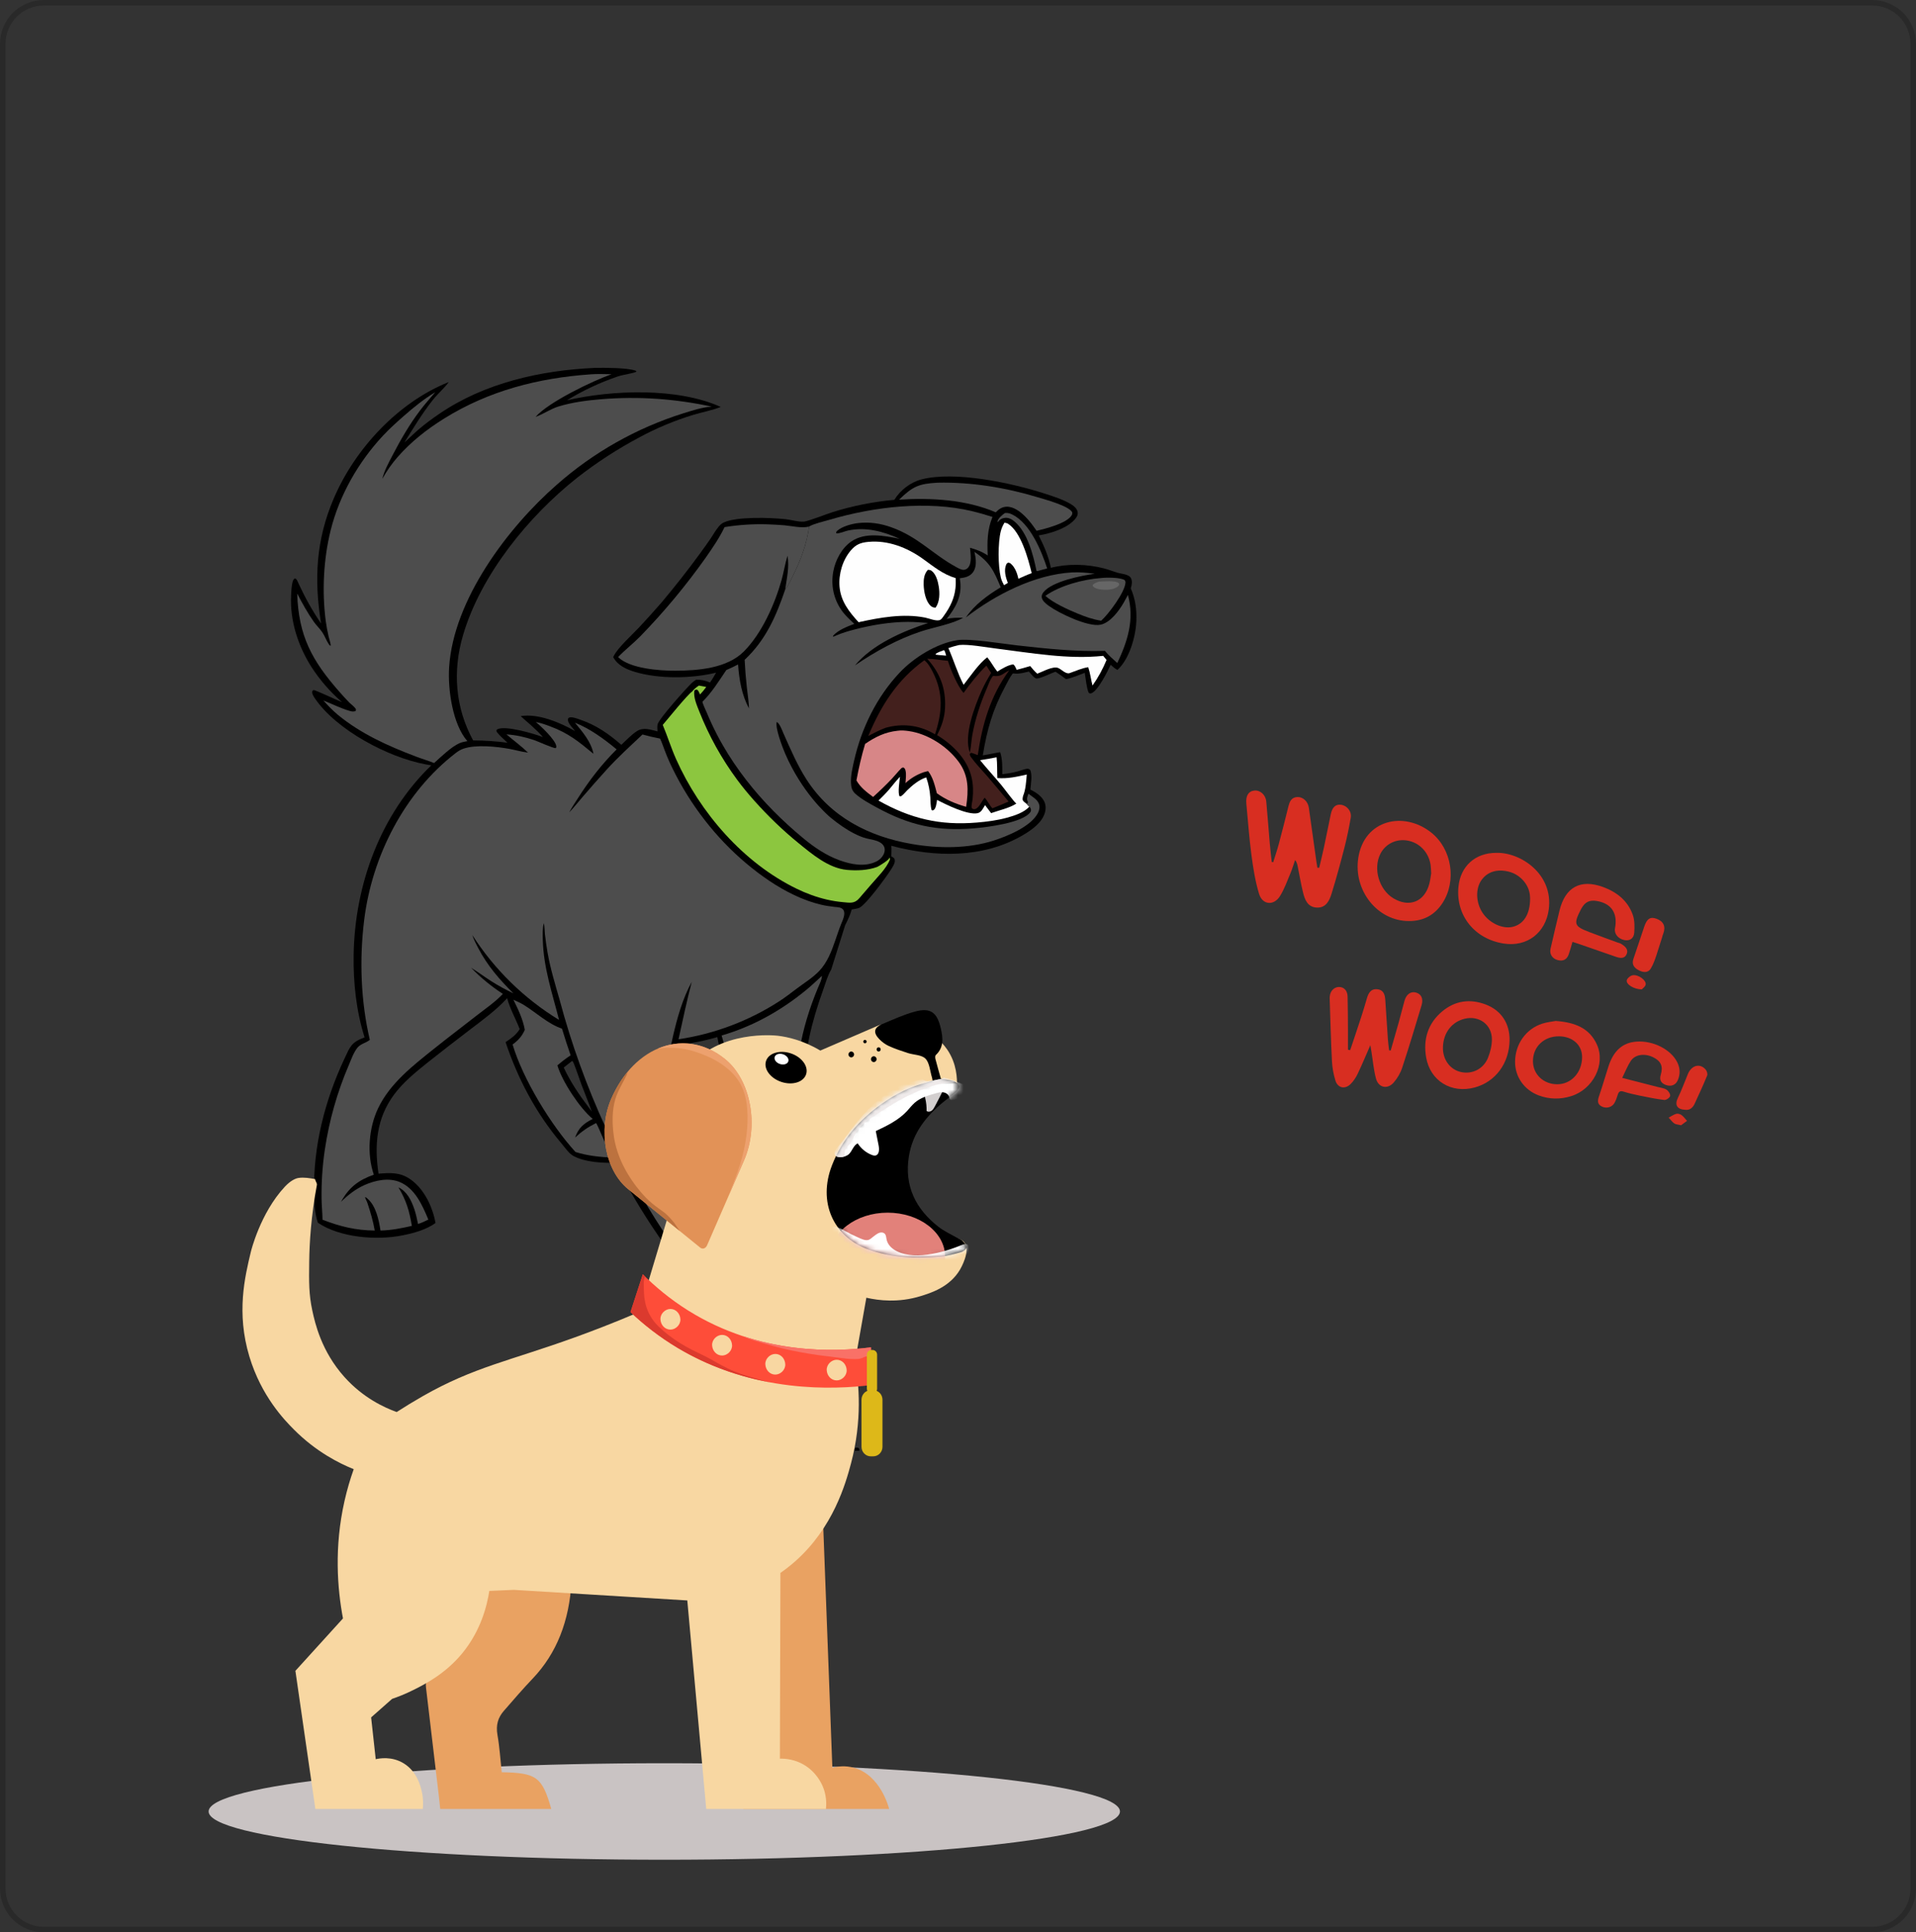 <svg width="349" height="352" viewBox="0 0 349 352" fill="none" xmlns="http://www.w3.org/2000/svg">
<rect x="0" y="0" width="349" height="352" fill="#333333" stroke="none"/>
<path d="M231.918 157.053C232.256 155.958 232.631 154.872 232.927 153.764C233.532 151.5 234.106 149.227 234.67 146.952C234.903 146.01 235.229 145.193 236.392 145.189C237.376 145.186 238.245 146.011 238.409 147.15C238.883 150.444 239.333 153.742 239.795 157.038C239.843 157.382 239.906 157.723 239.962 158.066C240.071 158.071 240.181 158.076 240.291 158.08C240.579 156.852 240.888 155.629 241.151 154.395C241.585 152.361 241.979 150.319 242.411 148.284C242.68 147.018 243.303 146.472 244.264 146.599C245.377 146.747 246.239 147.794 246.037 148.967C245.723 150.791 245.35 152.611 244.889 154.404C244.164 157.22 243.402 160.029 242.542 162.806C242.148 164.077 241.517 165.391 239.872 165.325C238.185 165.257 237.672 163.899 237.341 162.539C236.966 160.998 236.697 159.431 236.385 157.875C236.305 157.48 236.235 157.083 235.906 156.659C235.618 157.485 235.372 158.329 235.033 159.133C234.446 160.521 233.938 161.969 233.148 163.237C232.038 165.021 229.969 164.858 229.353 162.861C228.646 160.569 228.271 158.155 227.953 155.766C227.539 152.656 227.326 149.519 227.022 146.394C226.884 144.973 227.402 144.117 228.478 144.009C229.542 143.902 230.535 144.766 230.653 146.015C230.892 148.538 231.066 151.068 231.285 153.593C231.384 154.737 231.527 155.878 231.65 157.02C231.739 157.031 231.828 157.042 231.918 157.053Z" fill="#D82E21"/>
<path d="M245.941 191.284C246.602 189.3 247.274 187.319 247.921 185.33C248.295 184.181 248.644 183.022 248.978 181.86C249.264 180.869 249.727 180.063 250.917 180.207C252.07 180.347 252.273 181.246 252.335 182.213C252.485 184.591 252.638 186.969 252.805 189.345C252.852 190.007 252.951 190.666 253.027 191.326C253.124 191.336 253.221 191.347 253.317 191.357C253.807 189.65 254.306 187.946 254.781 186.235C255.146 184.925 255.465 183.601 255.832 182.292C256.157 181.133 256.957 180.561 257.866 180.788C258.87 181.039 259.312 181.886 258.939 183.128C257.8 186.927 256.655 190.725 255.412 194.49C255.089 195.469 254.526 196.439 253.845 197.211C252.705 198.502 251.077 198.131 250.634 196.463C250.21 194.867 250.07 193.196 249.804 191.557C249.752 191.238 249.696 190.92 249.607 190.394C248.776 192.288 248.076 193.983 247.286 195.634C246.965 196.304 246.53 196.963 246.003 197.48C244.976 198.487 243.66 198.193 243.243 196.823C242.893 195.678 242.674 194.461 242.613 193.265C242.421 189.526 242.332 185.782 242.205 182.04C242.198 181.852 242.196 181.661 242.217 181.474C242.327 180.489 243.02 179.796 243.893 179.789C244.793 179.782 245.435 180.427 245.465 181.511C245.52 183.552 245.519 185.595 245.533 187.637C245.541 188.834 245.534 190.031 245.534 191.227C245.67 191.246 245.806 191.265 245.941 191.284Z" fill="#D82E21"/>
<path d="M256.666 167.777C250.913 167.801 246.483 162.216 247.415 156.247C248.504 149.275 255.731 147.706 260.701 151.66C264.458 154.649 265.365 160.442 262.761 164.481C261.345 166.677 259.294 167.781 256.666 167.777ZM260.693 159.089C260.647 158.409 260.647 157.99 260.588 157.581C260.258 155.272 258.575 153.499 256.367 153.115C254.314 152.757 252.355 153.721 251.435 155.541C250.073 158.235 251.191 162.057 253.801 163.631C256.679 165.366 259.448 164.286 260.333 161.057C260.531 160.335 260.606 159.579 260.693 159.089Z" fill="#D82E21"/>
<path d="M272.56 155.355C276.948 155.227 282.973 159.193 282.106 165.672C281.537 169.916 278.174 172.528 273.919 171.876C268.611 171.062 265.171 166.783 265.65 161.591C266.002 157.79 268.716 155.34 272.56 155.355ZM278.709 163.694C278.702 163.572 278.699 163.268 278.662 162.969C278.42 161.022 276.836 159.289 274.844 158.785C272.728 158.248 270.971 158.78 269.872 160.288C268.737 161.848 268.812 164.4 270.047 166.274C271.27 168.128 273.631 169.248 275.471 168.846C277.505 168.401 278.704 166.56 278.709 163.694Z" fill="#D82E21"/>
<path d="M274.969 189.448C274.933 193.657 272.417 197.076 268.601 198.1C264.368 199.236 260.518 196.918 259.772 192.611C259.205 189.345 260.088 186.417 262.693 184.239C265.027 182.287 267.729 181.898 270.577 182.961C273.43 184.026 274.995 186.401 274.969 189.448ZM262.832 190.72C262.754 192.965 264.096 194.829 266.115 195.281C268.177 195.741 270.242 194.715 271.057 192.64C271.462 191.608 271.746 190.454 271.751 189.354C271.762 186.651 269.422 184.935 266.798 185.572C264.445 186.142 262.922 188.12 262.832 190.72Z" fill="#D82E21"/>
<path d="M286.43 171.569C286.193 172.367 286.003 173.087 285.764 173.789C285.422 174.795 284.734 175.152 283.736 174.888C282.755 174.628 282.209 173.803 282.43 172.835C282.96 170.515 283.501 168.197 284.061 165.883C285.093 161.624 287.861 160.08 291.969 161.568C294.48 162.478 296.506 164.068 297.416 166.663C297.762 167.651 297.754 168.816 297.679 169.885C297.603 170.975 296.835 171.441 295.874 171.241C294.714 170.999 293.988 170.078 294.176 169.086C294.697 166.328 293.506 164.56 290.832 164.12C289.55 163.909 288.726 164.303 288.09 165.43C288.053 165.496 288.01 165.559 287.976 165.626C286.586 168.345 286.722 168.729 289.524 169.797C291.218 170.443 292.924 171.057 294.625 171.684C294.837 171.762 295.072 171.8 295.26 171.914C295.968 172.346 296.678 172.895 296.293 173.808C295.922 174.686 295.085 174.549 294.323 174.285C292.075 173.506 289.829 172.722 287.581 171.943C287.234 171.823 286.882 171.716 286.43 171.569Z" fill="#D82E21"/>
<path d="M283.371 185.977C286.815 186.222 289.512 187.244 290.881 190.281C292.503 193.877 290.167 198.433 286.186 199.672C284.213 200.286 282.231 200.264 280.292 199.544C277.615 198.551 275.936 196.114 275.971 193.365C276.011 190.184 277.95 187.428 280.912 186.47C281.797 186.183 282.747 186.097 283.371 185.977ZM283.99 188.774C281.246 188.748 279.233 190.659 279.229 193.295C279.226 195.685 281.115 197.495 283.628 197.509C286.184 197.525 288.165 195.375 288.178 192.573C288.189 190.363 286.464 188.799 283.99 188.774Z" fill="#D82E21"/>
<path d="M295.484 196.347C297.809 196.942 299.881 197.469 301.952 198.004C302.5 198.145 303.11 198.204 303.564 198.498C303.909 198.72 304.283 199.302 304.216 199.638C304.152 199.955 303.499 200.412 303.157 200.371C301.625 200.188 300.108 199.868 298.593 199.56C297.632 199.363 296.67 199.143 295.735 198.849C295.095 198.648 294.838 198.863 294.665 199.444C294.515 199.948 294.333 200.456 294.077 200.912C293.631 201.705 292.615 201.975 291.8 201.577C290.904 201.139 290.992 200.472 291.267 199.665C291.878 197.878 292.402 196.062 292.98 194.264C293.913 191.363 295.589 189.902 298.145 189.735C301.155 189.538 304.377 191.185 305.518 193.513C306.047 194.594 306.084 195.697 305.595 196.801C305.215 197.661 304.376 197.991 303.417 197.631C302.54 197.302 302.223 196.716 302.515 195.753C302.976 194.235 302.52 193.277 301.141 192.596C299.583 191.828 297.836 192.055 297.041 193.263C296.469 194.133 296.088 195.129 295.484 196.347Z" fill="#D82E21"/>
<path d="M301.731 173.962C301.452 174.81 301.148 175.662 300.696 176.418C300.166 177.304 299.246 177.136 298.472 176.728C297.69 176.315 297.173 175.698 297.519 174.692C298.194 172.731 298.839 170.759 299.502 168.794C300 167.316 300.624 166.933 301.788 167.377C303.034 167.852 303.445 168.795 302.965 170.073C302.886 170.285 302.799 170.5 302.761 170.721L301.731 173.962Z" fill="#D82E21"/>
<path d="M306.996 202.165C305.453 202.101 305.014 201.256 305.62 200.006C306.307 198.588 306.846 197.099 307.451 195.642C308.118 194.038 309.645 193.63 310.678 194.819C310.906 195.081 311.079 195.627 310.962 195.913C310.252 197.652 309.462 199.359 308.675 201.066C308.331 201.813 307.764 202.26 306.996 202.165Z" fill="#D82E21"/>
<path d="M299.047 180.227C297.577 180.211 296.153 179.288 296.319 178.556C296.407 178.172 297.022 177.69 297.443 177.642C298.503 177.522 299.908 178.601 299.758 179.356C299.681 179.745 299.197 180.054 299.047 180.227Z" fill="#D82E21"/>
<path d="M306.213 204.975C305.592 204.819 305.205 204.82 304.956 204.636C304.571 204.353 304.281 203.942 303.95 203.585C304.409 203.344 304.847 203.029 305.335 202.892C305.617 202.812 306.043 202.935 306.293 203.119C306.676 203.402 306.963 203.816 307.29 204.174C306.887 204.474 306.483 204.774 306.213 204.975Z" fill="#D82E21"/>
<path d="M0.5 8C0.5 3.858 3.858 0.5 8 0.5H341C345.142 0.5 348.5 3.858 348.5 8V344C348.5 348.142 345.142 351.5 341 351.5H8C3.858 351.5 0.5 348.142 0.5 344V8Z" stroke="black" stroke-opacity="0.2"/>
<path d="M153.937 168.555C154.411 167.603 154.856 166.699 155.14 165.669C155.587 165.572 156.242 165.536 156.629 165.308C157.901 164.558 161.252 160.005 162.19 158.552C162.512 158.052 163.127 157.202 162.971 156.578C162.908 156.324 162.738 156.207 162.515 156.091L162.377 156.02C162.309 155.827 162.458 154.7 162.334 154.065C170.242 156.16 179 156.404 186.289 152.149C187.876 151.222 189.84 149.856 190.344 147.976C190.546 147.218 190.5 146.484 190.1 145.8C189.568 144.889 188.604 144.293 187.684 143.832C187.761 142.824 188.092 141.127 187.623 140.22C187.398 140.055 187.272 140.001 186.99 140.051C186.449 140.146 185.919 140.366 185.39 140.513C184.475 140.766 183.513 140.927 182.568 141.017C182.574 139.679 182.61 138.306 182.183 137.02C181.12 137.18 180.076 137.436 179.015 137.598C179.786 132.908 180.816 129.274 183.074 125.082C183.499 124.294 183.902 123.431 184.442 122.715C184.627 122.652 184.671 122.672 184.861 122.695C185.68 122.792 186.615 122.501 187.416 122.327C187.689 122.628 188.425 123.605 188.814 123.602C189.59 123.598 191.4 122.634 192.273 122.362C192.926 122.79 193.549 123.242 194.171 123.712C195.358 123.492 196.461 122.975 197.59 122.564C197.763 123.55 197.909 125.318 198.303 126.187C198.481 126.3 198.551 126.361 198.775 126.289C199.966 125.906 201.792 122.226 202.301 121.094C202.695 121.463 203.068 121.762 203.535 122.038C205.693 120.091 206.848 116.039 206.98 113.224C207.079 111.119 206.814 109.115 205.971 107.175C206.159 106.578 206.297 105.882 205.993 105.297C205.783 104.892 205.288 104.734 204.876 104.619C204.446 104.498 204.001 104.456 203.571 104.332C202.748 104.094 201.95 103.764 201.12 103.548C198.022 102.742 194.522 102.638 191.416 103.434C190.981 101.304 190.167 99.455 189.199 97.528C191.354 97.189 194.646 96.191 195.999 94.337C196.227 94.026 196.368 93.651 196.292 93.262C196.171 92.64 195.652 92.193 195.138 91.878C193.676 90.988 191.806 90.402 190.178 89.877C184.282 87.975 173.95 85.757 167.878 87.32C165.856 87.841 163.99 89.275 162.9 91.051C161.947 91.136 160.996 91.247 160.049 91.383C159.102 91.52 158.159 91.681 157.22 91.868C156.281 92.055 155.348 92.267 154.421 92.503C153.493 92.74 152.573 93.002 151.66 93.288C150.619 93.61 147.309 94.912 146.52 95.004C145.467 95.126 144.152 94.684 143.077 94.573C140.37 94.292 134.181 94.055 131.794 95.191C131.455 95.353 131.182 95.613 130.94 95.895C130.381 96.549 129.941 97.358 129.459 98.073C128.809 99.037 128.114 99.975 127.436 100.92C125.244 103.915 122.954 106.833 120.565 109.673C119.196 111.256 117.795 112.811 116.364 114.338C115.121 115.658 112.568 117.956 111.801 119.479C111.778 119.525 111.754 119.57 111.732 119.616C111.718 119.643 111.706 119.671 111.692 119.699C112.51 121.207 114.046 121.912 115.627 122.387C120.029 123.712 126.007 123.623 130.434 122.532C130.081 123.134 129.746 123.766 129.322 124.323C128.472 123.983 127.739 123.792 126.814 123.811C126.507 124 126.231 124.193 125.971 124.444C124.964 125.418 119.997 130.96 119.778 131.955C119.692 132.345 119.752 132.831 119.765 133.231C118.538 132.93 117.234 132.429 116.061 133.157C115.033 133.795 114.074 134.852 113.179 135.675C110.794 133.626 108.642 132.104 105.62 131.068C105.137 130.903 104.408 130.611 103.893 130.668C103.658 130.694 103.59 130.752 103.448 130.933C103.388 131.443 103.735 131.932 104.04 132.314C104.275 132.605 104.515 132.891 104.761 133.172C102.024 131.629 98.032 129.917 94.835 130.451C96.223 131.704 97.665 132.846 98.896 134.269C97.35 133.672 92.043 132.09 90.608 132.843C90.526 132.886 90.498 132.925 90.44 132.988C90.419 133.209 90.419 133.234 90.564 133.419C91.081 134.083 91.836 134.704 92.436 135.298C90.359 135.022 88.273 134.88 86.178 134.874C82.904 128.85 82.422 122.226 84.346 115.69C87.583 104.697 96.25 94.051 105.138 87.02C106.917 85.629 108.754 84.319 110.648 83.09C112.542 81.861 114.486 80.717 116.481 79.658C119.535 77.998 122.901 76.606 126.221 75.586C127.779 75.107 129.857 74.724 131.28 74.122C123.335 70.568 111.59 71.015 103.276 72.912C104.01 72.463 104.755 72.036 105.512 71.629C106.27 71.222 107.038 70.837 107.816 70.473C108.595 70.108 109.383 69.766 110.181 69.445C110.979 69.125 111.785 68.827 112.599 68.551C113.462 68.26 115.293 68.032 115.937 67.702C115.851 67.531 115.805 67.534 115.629 67.477C114.148 66.992 110.086 66.974 108.381 67.013C98.535 67.447 88.266 69.746 80.016 75.381C78.686 76.29 77.368 77.256 76.152 78.314C75.301 79.053 74.508 79.854 73.666 80.6C75.291 77.975 76.863 75.373 78.774 72.935C79.692 71.763 80.868 70.784 81.749 69.59C72.53 73.27 64.701 81.702 60.812 90.755C57.555 98.339 57.182 105.519 58.484 113.579C56.885 111.243 55.573 108.86 54.381 106.295C54.223 105.955 54.083 105.457 53.715 105.353C53.441 105.523 53.353 105.763 53.279 106.071C53.095 106.836 53.059 107.679 53.022 108.462C52.801 113.072 54.286 117.665 56.754 121.53C57.138 122.124 57.543 122.704 57.968 123.269C58.393 123.834 58.838 124.383 59.303 124.916C59.767 125.45 60.25 125.966 60.751 126.465C61.253 126.964 61.772 127.444 62.307 127.906C61.487 127.599 57.413 125.667 57.114 125.697C57.009 125.767 56.923 125.786 56.886 125.917C56.766 126.341 57.128 126.876 57.355 127.21C61.258 132.981 70.742 137.986 77.524 139.234C77.871 139.295 78.217 139.355 78.563 139.412C69.29 148.356 64.638 161.142 64.417 173.887C64.33 178.924 64.881 184.16 66.411 188.971C63.98 189.854 63.758 190.672 62.724 192.882C59.173 200.472 57.032 208.811 57.217 217.227C57.256 219.025 57.299 220.983 57.888 222.692C57.894 222.707 57.899 222.722 57.904 222.736C61.947 225.456 68.591 225.975 73.295 225.037C75.336 224.631 77.627 224.016 79.331 222.781C78.79 219.831 77.27 216.584 74.747 214.82C72.886 213.518 71.106 213.623 68.948 213.8C68.177 208.584 68.551 203.729 71.799 199.363C73.425 197.177 75.652 195.343 77.767 193.649C80.334 191.615 82.921 189.606 85.527 187.622C87.897 185.809 90.352 184.043 92.376 181.833C92.885 183.762 93.948 185.592 94.662 187.462C93.994 188.557 93.124 189.128 92.091 189.836C94.353 196.573 97.63 202.792 102.232 208.234C102.853 208.969 103.641 210.159 104.504 210.602C106.681 211.722 109.633 211.856 112.032 211.816C113.189 214.101 114.419 216.344 115.724 218.547C117.028 220.75 118.404 222.908 119.851 225.02C120.419 225.85 121.022 226.92 121.772 227.593C121.996 227.795 122.279 227.923 122.561 228.021C125.294 228.972 130.783 228.378 133.628 227.713C135.074 227.375 136.538 226.886 137.862 226.208C138.322 225.973 138.986 225.616 139.112 225.068C139.299 224.258 137.247 221.368 136.697 220.696C135.384 219.093 133.767 217.669 131.783 216.99C129.778 217.559 127.998 218.385 126.173 219.381C125.482 217.6 124.767 215.83 124.221 213.996C121.896 206.186 122.205 198.299 123.365 190.314C125.892 190.108 128.228 189.606 130.665 188.921C132.453 199.016 137.018 208.737 143.031 216.998C143.856 218.133 145.178 220.169 146.279 220.955C148.26 222.368 156.016 221.796 158.54 221.303C160.144 220.99 162.313 220.442 163.641 219.478C162.973 216.598 161.048 214.02 158.771 212.185C157.795 211.455 156.758 210.607 155.454 210.791C153.719 211.036 152.019 212.269 150.623 213.252C145.048 201.41 145.577 192.434 149.943 180.295C150.371 179.103 150.762 177.662 151.414 176.589L153.937 168.555ZM104.207 193.263C104.397 193.395 104.428 193.509 104.515 193.721C105.026 194.969 105.429 196.281 105.903 197.546C106.522 199.197 107.213 200.822 107.796 202.486L107.078 201.504C105.414 199.327 103.84 196.948 102.683 194.46C103.188 194.057 103.696 193.658 104.207 193.263Z" fill="black"/>
<path d="M171.965 118.422C172.171 118.719 172.241 119.089 172.339 119.434C171.876 119.407 171.411 119.355 170.949 119.313C170.777 119.299 170.611 119.274 170.442 119.245L170.417 119.144C170.795 118.801 171.486 118.614 171.965 118.422Z" fill="#FEFEFE"/>
<path d="M183.055 93.445C183.607 93.407 183.973 93.514 184.465 93.765C187.65 95.386 189.681 100.294 190.744 103.541C190.125 103.701 189.514 103.89 188.893 104.041L188.792 103.959C188.194 101.038 187.18 97.063 184.852 95.05C184.338 94.606 183.751 94.264 183.049 94.334C182.51 94.387 182.122 94.62 181.799 95.046C181.781 95.069 181.765 95.092 181.748 95.115L181.691 95.063C181.694 95.031 181.692 94.999 181.698 94.968C181.807 94.403 182.604 93.762 183.055 93.445Z" fill="#4D4D4D"/>
<path d="M182.966 95.211C183.215 95.251 183.44 95.294 183.655 95.435C185.992 96.967 187.291 101.781 187.921 104.405C187.093 104.703 186.302 105.065 185.502 105.43C185.316 104.624 185.126 103.991 184.664 103.295C184.507 103.075 184.328 102.855 184.12 102.681C183.954 102.542 183.805 102.491 183.589 102.507C183.445 102.585 183.363 102.658 183.293 102.811C182.814 103.864 183.188 105.165 183.575 106.182C183.355 106.332 183.11 106.461 182.881 106.597C182.641 106.155 182.426 105.708 182.303 105.219C181.772 103.107 181.767 98.866 182.288 96.791C182.435 96.206 182.655 95.723 182.966 95.211Z" fill="#FEFEFE"/>
<path d="M200.525 105.296C201.468 105.18 204.05 105.153 204.868 105.677C204.969 105.842 205.017 105.96 205.003 106.157C204.877 107.914 201.909 111.892 200.581 113.07C199.049 112.832 197.67 112.344 196.248 111.749C194.583 111.081 191.692 109.743 190.417 108.535C193.122 106.643 197.261 105.542 200.525 105.296Z" fill="#4D4D4D"/>
<path d="M200.186 105.95C201 105.925 203.187 105.681 203.778 106.234C203.874 106.323 203.85 106.39 203.861 106.511C203.618 106.958 203.274 107.064 202.815 107.243C202.292 107.399 201.71 107.442 201.165 107.43C200.588 107.417 199.502 107.298 199.11 106.828C199.011 106.709 199.042 106.698 199.051 106.555C199.314 106.229 199.795 106.063 200.186 105.95Z" fill="#666666"/>
<path d="M174.707 117.494C176.324 117.317 179.587 117.903 181.363 118.126C187.794 118.931 194.459 120.148 200.947 119.469L201.56 120.215C200.868 121.881 200.044 123.404 199.001 124.877C198.706 123.767 198.595 122.633 198.223 121.538C197.116 121.698 195.989 122.202 194.936 122.574C194.904 122.587 194.872 122.6 194.839 122.612C194.144 122.849 193.392 121.961 192.77 121.688C191.812 121.269 189.905 122.369 188.942 122.719C188.458 122.32 188.06 121.806 187.652 121.331C186.842 121.586 186.009 121.796 185.19 122.018C185.026 121.685 184.878 121.23 184.563 121.03C183.678 121.092 182.415 121.868 181.661 122.339C180.993 121.511 180.511 120.552 179.831 119.738C178.341 120.81 176.689 123.257 175.522 124.748C174.395 122.598 173.731 120.264 172.741 118.055C173.393 117.838 174.034 117.637 174.707 117.494Z" fill="#FEFEFE"/>
<path d="M168.366 120.273C169.005 120.734 169.529 121.674 169.881 122.362C171.888 126.276 171.632 129.712 170.316 133.769C170.213 133.705 170.109 133.643 170.002 133.584C167.269 132.053 164.319 131.743 161.332 132.569C160.229 132.968 159.201 133.525 158.16 134.061C160.454 128.55 163.446 123.807 168.366 120.273Z" fill="#43201D"/>
<path d="M178.519 138.473C179.527 138.316 180.53 138.156 181.529 137.945C181.674 139.206 181.607 140.462 181.668 141.727C183.548 141.878 185.206 141.497 187.025 141.088C186.919 142.332 186.836 143.869 186.341 145.016C186.297 145.266 186.195 145.608 186.34 145.836C186.484 146.062 186.768 146.245 186.975 146.408C187.139 146.6 187.295 146.79 187.488 146.953C186.507 148.022 184.787 148.579 183.425 148.953C181.624 149.447 179.758 149.685 177.901 149.84C171.216 150.399 165.862 149.129 160.021 145.833C160.689 145.169 161.364 144.504 161.977 143.789C162.635 143.023 163.218 142.217 163.935 141.5C163.85 142.23 163.497 144.47 163.862 145.056C164.043 145.078 164.082 145.074 164.239 144.96C164.609 144.694 164.926 144.274 165.252 143.953C166.176 143.042 167.388 142.054 168.635 141.639C168.66 141.63 168.686 141.623 168.712 141.615C169.143 142.805 169.365 143.996 169.459 145.257C169.513 145.993 169.466 146.854 169.693 147.559L169.854 147.631C169.933 147.608 170.005 147.592 170.076 147.545C170.515 147.254 170.596 146.206 170.69 145.707C172.263 146.538 176.278 148.533 178.088 148.123C178.768 147.97 179.09 147.202 179.425 146.658C179.787 147.151 180.157 147.638 180.535 148.119C181.956 147.609 183.883 147.196 185.126 146.381C184.664 146.033 182.963 143.692 182.393 143.004C181.125 141.474 179.769 140.016 178.519 138.473Z" fill="#FEFEFE"/>
<path d="M170.765 87.928C176.841 87.782 183.173 88.816 188.977 90.568C190.297 90.966 194.675 92.137 195.303 93.31C195.328 93.542 195.313 93.705 195.185 93.903C194.255 95.344 190.45 96.315 188.81 96.686C188.601 96.38 188.382 96.082 188.168 95.781C187.713 95.158 187.206 94.55 186.656 94.01C185.79 93.159 184.596 92.257 183.324 92.306C182.503 92.337 181.924 92.763 181.375 93.325C176.049 91.014 169.497 90.636 163.77 91.022C166.215 88.634 167.348 88.111 170.765 87.928Z" fill="#4D4D4D"/>
<path d="M168.896 120C170.162 120.01 171.404 120.272 172.665 120.371C173.11 121.907 174.465 125.076 175.516 126.222C176.761 124.484 178.136 122.738 179.669 121.246C179.946 121.699 180.236 122.144 180.54 122.58C179.925 123.6 179.334 124.642 178.844 125.728C177.532 128.632 175.503 134.008 176.654 137.082C176.66 137.053 176.667 137.024 176.674 136.995C176.899 135.96 176.924 134.88 177.116 133.835C177.652 130.907 178.58 128.117 179.751 125.387C180.053 124.682 180.375 123.673 180.899 123.113C182.402 123.324 182.576 122.724 183.839 122.107C180.42 126.714 178.908 131.958 178.103 137.549L176.955 137.132L176.708 137.229L176.642 137.409C176.672 137.61 176.727 137.728 176.846 137.893C177.741 139.131 178.827 140.243 179.828 141.393C181.134 142.923 182.43 144.462 183.714 146.01C182.748 146.457 181.749 146.842 180.764 147.245C180.221 146.666 179.907 145.911 179.376 145.313C178.83 145.889 178.568 146.744 177.93 147.22C177.717 147.379 177.533 147.432 177.267 147.385C177.158 147.31 177.003 147.26 176.982 147.12C176.915 146.677 177.106 146.05 177.155 145.593C177.3 144.248 177.278 142.863 176.959 141.544C176.164 138.246 173.521 135.629 170.69 133.911C171.518 132.282 172.052 130.782 172.139 128.938C172.307 125.406 171.231 122.593 168.896 120Z" fill="#43201D"/>
<path d="M163.527 133.109C164.164 133.013 164.908 133.082 165.546 133.173C169.007 133.664 172.522 135.951 174.593 138.735C176.496 141.291 176.428 143.951 175.983 146.968C174.038 146.414 172.301 145.692 170.651 144.5C170.282 143.109 169.955 141.62 169.056 140.464C168.755 140.519 168.457 140.613 168.162 140.694C166.915 141.156 165.914 141.755 164.932 142.649C164.969 141.891 165.123 141.096 164.936 140.347C164.873 140.093 164.793 139.94 164.559 139.805C164.338 139.825 164.255 139.865 164.098 140.025C163.521 140.61 163.01 141.271 162.443 141.868C161.363 143.008 160.202 144.119 159.037 145.172C157.85 144.283 156.742 143.466 155.999 142.158C156.424 139.9 156.916 137.706 157.582 135.505C159.47 134.218 161.232 133.345 163.527 133.109Z" fill="#D78687"/>
<path d="M93.513 182.109C94.144 182.403 94.805 182.684 95.398 183.05C97.703 184.473 99.757 186.481 102.367 187.383C102.856 189.013 103.381 190.631 103.942 192.238C103.1 192.779 102.286 193.415 101.53 194.07C102.392 196.989 105.584 201.84 107.958 203.819C106.315 204.661 105.385 205.44 104.752 207.215C105.954 206.102 107.119 205.297 108.591 204.569C108.999 205.316 109.318 206.11 109.654 206.891C110.237 208.224 110.839 209.549 111.461 210.865C109.186 210.761 107.017 210.529 104.828 209.849C100.376 204.982 95.256 196.598 93.369 190.264C94.388 189.528 95.082 188.756 95.591 187.6C95.279 185.725 94.356 183.798 93.513 182.109Z" fill="#4D4D4D"/>
<path d="M158.132 98.713C161.695 98.354 165.222 99.731 168.076 101.778C170.037 103.184 171.712 104.604 174.079 105.314C174.096 105.91 174.102 106.507 174.041 107.101C173.852 108.959 173.085 110.548 172.008 112.05C171.826 112.303 171.561 112.744 171.295 112.898C170.659 113.267 169.219 112.638 168.507 112.501C164.517 111.723 160.309 112.484 156.391 113.341C154.661 111.446 153.143 109.529 152.924 106.881C152.732 104.548 153.463 102.044 154.986 100.254C155.888 99.196 156.774 98.831 158.132 98.713Z" fill="#FEFEFE"/>
<path d="M169.017 103.797C169.277 103.802 169.495 103.832 169.707 103.993C170.499 104.594 170.838 105.871 170.991 106.813C171.194 108.067 171.185 109.624 170.417 110.69C170.054 110.668 169.82 110.625 169.539 110.374C168.595 109.531 168.281 107.731 168.244 106.515C168.215 105.54 168.324 104.537 169.017 103.797Z" fill="black"/>
<path d="M162.021 156.17C162.237 156.471 160.066 157.814 159.796 157.914C158.091 158.548 156.062 158.62 154.269 158.457C150.915 158.151 147.902 155.577 145.384 153.526C142.547 151.215 139.902 148.656 137.463 145.929C136.349 144.683 135.276 143.397 134.284 142.051C133.576 141.095 132.9 140.116 132.256 139.116C131.612 138.116 131.002 137.096 130.424 136.056C129.847 135.016 129.304 133.958 128.796 132.882C128.288 131.807 127.815 130.716 127.378 129.609C126.931 128.466 126.286 127.039 126.475 125.797C126.687 125.641 126.696 125.607 126.955 125.617C127.214 125.786 127.284 126.01 127.411 126.277L127.479 126.417L127.519 126.502C127.934 126.071 128.29 125.617 128.646 125.136L127.302 124.883C126.836 125.185 126.402 125.546 126.056 125.984C125.27 126.477 121.535 131.095 120.718 132.048C121.582 134.094 122.228 136.213 123.137 138.253C127.496 148.04 135.409 157.188 145.143 161.909C146.862 162.743 148.737 163.438 150.632 163.872C151.601 164.094 152.585 164.252 153.576 164.34C154.809 164.448 155.653 164.65 156.529 163.613C157.215 162.8 157.93 162.009 158.614 161.194C159.763 159.825 161.465 158.237 162.115 156.536C162.101 156.371 162.12 156.308 162.021 156.17Z" fill="#8CC63F"/>
<path d="M149.711 177.766C149.722 178.429 149.218 179.383 148.963 179.999C147.453 183.662 146.24 187.487 145.625 191.412C144.691 197.382 145.399 203.216 147.469 208.87C148.093 210.573 148.847 212.404 149.921 213.874C149.115 214.627 148.564 215.415 148.05 216.389C150.294 214.392 152.867 212.267 155.927 211.779C159.084 213.076 160.907 216.117 162.508 218.95L161.522 219.32C161.257 218.577 160.901 217.834 160.485 217.165C159.435 215.479 157.702 214.608 155.815 214.171C158.379 216.012 159.365 216.549 160.705 219.524C159.929 219.757 157.328 220.579 156.707 220.392C155.859 218.203 154.315 216.856 152.28 215.781C153.757 217.246 154.913 218.653 155.716 220.589C152.92 220.809 150.102 220.835 147.329 220.363C139.232 210.456 134.9 200.881 131.442 188.629C137.217 186.942 142.412 184.016 147.035 180.178C147.957 179.414 148.822 178.569 149.711 177.766Z" fill="#4D4D4D"/>
<path d="M131.978 96.019C133.261 95.811 134.551 95.664 135.848 95.579C137.145 95.495 138.443 95.472 139.742 95.511C140.778 95.545 141.813 95.603 142.846 95.685C144.242 95.809 146.026 96.262 147.382 95.917C146.918 99.259 145.807 102.148 144.305 105.145C143.944 105.867 143.554 106.769 143.029 107.378C143.318 105.255 143.794 103.395 143.452 101.23C142.988 102.689 142.766 104.248 142.344 105.731C141.093 110.133 138.756 115.384 135.507 118.659C132.444 121.748 127.177 122.16 123.037 122.178C120.113 122.192 114.715 121.798 112.587 119.694C113.852 118.368 115.327 117.237 116.617 115.924C118.776 113.704 120.846 111.404 122.828 109.024C124.81 106.645 126.696 104.192 128.489 101.666C129.752 99.856 131.025 98.016 131.978 96.019Z" fill="#4D4D4D"/>
<path d="M147.381 95.909C148.206 95.402 150.188 94.949 151.16 94.663C159.157 92.309 168.851 91.155 177.051 93.108C178.308 93.413 179.55 93.766 180.78 94.167C179.829 96.468 179.801 98.729 179.913 101.182C178.906 100.5 177.861 100.099 176.691 99.785C176.771 100.828 177.078 102.506 176.363 103.375C176.168 103.613 175.88 103.775 175.571 103.798C175.119 103.832 174.532 103.49 174.141 103.277C169.865 100.944 167.246 97.788 162.334 96.041C160.365 95.341 158.417 95.05 156.331 95.282C155.157 95.413 153.373 95.892 152.481 96.702C152.39 96.784 152.341 96.874 152.295 96.986L152.339 97.15C152.869 97.234 153.915 96.755 154.484 96.636C157.759 95.952 160.883 96.8 163.872 98.142C161.059 97.595 157.641 96.884 155.078 98.627C153.329 99.816 152.165 102.035 151.786 104.076C151.325 106.563 151.823 109.058 153.271 111.142C153.93 112.09 154.778 112.857 155.615 113.642C154.338 114.128 152.695 114.754 151.757 115.793L151.719 115.968C151.938 115.958 152.11 115.852 152.308 115.765C153.37 115.299 154.451 114.984 155.571 114.689C158.698 113.867 162.135 113.288 165.37 113.282C166.598 113.28 167.852 113.395 169.077 113.484C164.465 114.961 158.879 117.412 155.736 121.205C159.475 118.654 163.444 116.457 167.753 115.022C169.883 114.312 173.679 113.626 175.435 112.519C174.424 112.533 173.411 112.496 172.424 112.749C174.011 110.799 175.202 108.67 174.923 106.07C174.895 105.825 174.862 105.581 174.822 105.338C175.745 105.219 176.61 105.054 177.212 104.265C177.836 103.447 177.81 102.304 177.655 101.334C177.611 101.061 177.551 100.791 177.491 100.521C180.319 102.443 181 103.903 182.284 106.981C179.872 108.435 177.541 110.129 175.934 112.478C181.282 108.339 188.435 104.654 195.294 104.269C196.663 104.192 198.044 104.339 199.401 104.508C196.963 104.863 191.625 105.895 190.058 107.893C189.864 108.14 189.71 108.455 189.748 108.777C189.828 109.451 190.54 110 191.055 110.373C192.883 111.699 198.23 114.275 200.485 113.793C202.242 113.418 203.808 111.279 204.645 109.841C204.926 109.358 205.195 108.869 205.454 108.374C206.656 112.865 205.421 116.738 203.518 120.775C202.748 120.07 201.913 119.379 201.262 118.559C195.876 118.732 190.588 118.157 185.246 117.559C182.731 117.277 176.627 116.256 174.33 116.619C170.553 117.216 166.406 119.823 163.837 122.559C159.67 126.996 156.912 132.663 155.572 138.577C155.282 139.859 154.945 141.297 155 142.61C155.033 143.412 155.202 144.061 155.816 144.604C156.971 145.623 158.452 146.411 159.8 147.144C165.675 150.339 170.628 151.439 177.346 150.892C179.758 150.696 186.29 149.898 187.672 147.936C187.801 147.752 187.816 147.583 187.763 147.367C187.723 147.203 187.626 147.049 187.486 146.955C187.293 146.792 187.137 146.603 186.973 146.411L187.226 146.268L187.236 146.053C187.21 146.008 187.179 145.966 187.157 145.918C186.961 145.485 187.184 144.977 187.344 144.571C188.002 145.16 188.929 145.553 189.247 146.445C189.442 146.994 189.318 147.578 189.062 148.086C187.822 150.543 183.531 152.31 181.006 153.115C176.293 154.618 170.936 154.577 166.091 153.741C158.247 152.387 151.334 148.838 146.924 142.017C145.24 139.412 144.016 136.521 142.753 133.7C142.507 133.15 142.037 131.787 141.494 131.508C141.138 132.503 142.535 136.158 143.007 137.253C145.986 144.165 150.381 148.207 151.472 149.082C152.771 150.124 154.136 151.1 155.626 151.851C156.347 152.214 157.099 152.547 157.885 152.739C158.69 152.935 159.538 153.017 160.27 153.435C161.908 154.369 161.01 156.223 159.685 156.901C157.556 157.989 154.981 157.468 152.848 156.68C150.467 155.799 148.402 154.41 146.449 152.804C144.508 151.207 142.644 149.516 140.878 147.726C137.342 144.142 134.199 140.156 131.682 135.789C130.951 134.521 130.274 133.223 129.655 131.897C129.344 131.23 129.048 130.557 128.767 129.877C128.678 129.662 127.849 127.925 127.968 127.808C129.681 126.12 130.956 124.036 132.297 122.053C133.024 121.741 133.739 121.402 134.441 121.037C134.624 123.737 135.113 126.646 136.432 129.034C136.388 127.757 136.175 126.461 136.036 125.191C135.851 123.529 135.718 121.863 135.636 120.192C139.497 116.573 141.359 112.259 143.029 107.371C143.553 106.762 143.943 105.86 144.305 105.138C145.807 102.141 146.918 99.251 147.381 95.909Z" fill="#4D4D4D"/>
<path d="M107.525 68.193C108.792 68.085 110.118 68.152 111.391 68.168C107.962 69.37 99.872 73.264 97.551 75.946C98.998 75.424 100.278 74.489 101.735 74.043C104.224 73.281 106.929 72.932 109.517 72.72C116.336 72.163 122.95 72.632 129.636 74.072C127.917 74.178 126.084 74.789 124.442 75.295C123.913 75.461 123.386 75.634 122.862 75.815C122.337 75.995 121.815 76.182 121.295 76.376C120.775 76.57 120.258 76.77 119.744 76.978C119.229 77.185 118.718 77.4 118.209 77.62C117.7 77.841 117.194 78.068 116.691 78.302C116.188 78.537 115.688 78.777 115.192 79.024C114.695 79.271 114.202 79.525 113.712 79.785C113.222 80.045 112.735 80.311 112.252 80.584C111.769 80.857 111.289 81.136 110.814 81.421C110.338 81.706 109.866 81.998 109.398 82.295C108.93 82.593 108.466 82.897 108.005 83.207C107.545 83.516 107.089 83.832 106.637 84.153C106.185 84.475 105.738 84.803 105.294 85.136C104.851 85.469 104.412 85.809 103.977 86.154C103.543 86.498 103.113 86.849 102.688 87.205C102.262 87.561 101.842 87.923 101.426 88.29C92.483 96.105 82.583 109.274 81.807 121.567C81.555 125.563 82.427 131.926 85.132 135.005C84.661 135.1 84.15 135.179 83.706 135.373C82.206 136.028 80.318 137.873 79.076 138.993C77.981 138.56 76.843 138.225 75.74 137.805C70.684 135.884 65.782 133.693 61.572 130.239C60.598 129.423 59.741 128.542 58.9 127.594C60.465 128.218 62.065 129.028 63.68 129.493C64.066 129.604 64.437 129.686 64.8 129.488C64.848 129.29 64.876 129.233 64.746 129.05C64.475 128.666 63.928 128.278 63.584 127.932C62.968 127.299 62.37 126.649 61.791 125.982C56.824 120.326 54.381 115.847 54.132 108.118C55.041 109.874 56.027 111.654 57.167 113.272C57.65 113.956 58.273 114.528 58.735 115.222C59.185 115.897 59.441 116.691 59.899 117.355C60.024 117.537 60.026 117.585 60.248 117.623C60.206 117.066 59.983 116.469 59.852 115.922C59.636 114.999 59.464 114.068 59.334 113.129C58.639 107.75 58.915 101.908 60.219 96.637C61.801 90.244 65.263 84.191 69.743 79.381C70.925 78.112 72.209 76.956 73.511 75.812C75.344 74.202 77.2 72.699 79.292 71.434C78.34 72.546 77.36 73.647 76.478 74.816C74.56 77.354 72.944 80.159 71.479 82.977C70.757 84.365 70.014 85.707 69.634 87.237C70.027 86.525 70.456 85.837 70.922 85.172C71.388 84.506 71.889 83.868 72.424 83.256C74.865 80.465 77.778 78.184 80.918 76.231C89.052 71.173 98.024 68.865 107.525 68.193Z" fill="#4D4D4D"/>
<path d="M97.593 131.531C98.45 131.663 99.314 131.98 100.128 132.281C103.521 133.533 105.389 135.064 108.105 137.318C107.664 135.096 106.123 133.358 104.728 131.644C107.475 132.735 110.065 134.631 112.32 136.509C109.588 139.224 107.318 142.18 105.252 145.425C104.719 146.263 104.14 147.101 103.685 147.983C104.506 147.123 105.255 146.169 106.032 145.268C107.519 143.533 109.03 141.82 110.566 140.129C112.597 137.899 114.841 135.864 117.032 133.794C118.088 134.087 119.155 134.336 120.231 134.542C120.565 135.231 120.808 135.998 121.085 136.713C121.523 137.869 122.016 139.001 122.562 140.11C125.777 146.635 130.372 152.619 135.952 157.295C138.622 159.533 141.517 161.553 144.67 163.049C146.228 163.788 147.853 164.398 149.533 164.792C150.343 164.982 151.159 165.106 151.986 165.199C152.526 165.259 153.321 165.24 153.638 165.779C154.058 166.495 153.496 167.613 153.224 168.286C152.429 170.254 151.91 172.333 150.981 174.247C150.522 175.19 149.961 176.087 149.239 176.852C148.053 178.112 146.417 179.101 145.039 180.148C144.007 180.932 142.971 181.729 141.88 182.431C141.535 182.653 141.187 182.87 140.837 183.083C140.486 183.295 140.133 183.503 139.777 183.707C139.42 183.91 139.062 184.109 138.7 184.303C138.339 184.496 137.975 184.686 137.608 184.87C137.242 185.054 136.873 185.233 136.502 185.408C136.131 185.582 135.758 185.752 135.382 185.916C135.006 186.081 134.628 186.24 134.249 186.395C133.869 186.549 133.487 186.699 133.103 186.843C132.719 186.988 132.334 187.127 131.946 187.261C131.558 187.395 131.169 187.524 130.778 187.648C130.387 187.772 129.995 187.891 129.601 188.004C129.207 188.118 128.811 188.226 128.414 188.329C128.017 188.432 127.619 188.53 127.219 188.623C126.82 188.715 126.419 188.802 126.017 188.884C125.615 188.966 125.213 189.043 124.809 189.114C124.405 189.185 124 189.251 123.594 189.311C124.356 185.805 125.102 182.334 126.001 178.857C124.337 181.907 123.35 185.427 122.575 188.798C120.651 197.162 120.561 205.97 122.978 214.24C123.554 216.21 124.214 218.22 125.308 219.97C124.284 220.85 123.283 221.732 122.564 222.887C124.012 222.267 125.353 221.31 126.7 220.502C128.299 219.543 129.923 218.808 131.683 218.194C134.619 219.377 136.491 222.429 138.023 225.027C137.641 225.177 137.244 225.298 136.857 225.431C136.828 225.307 136.799 225.184 136.768 225.06C136.251 222.975 134.846 221.195 133.018 220.09C134.356 221.908 135.402 223.587 136.101 225.754C134.551 226.276 132.98 226.747 131.354 226.961C130.635 224.84 129.819 223.341 127.814 222.238C128.964 223.76 129.771 225.326 130.472 227.089C127.934 227.441 125.236 227.495 122.702 227.096C122.113 226.243 121.533 225.385 120.961 224.52C120.39 223.655 119.829 222.784 119.276 221.907C118.724 221.031 118.181 220.148 117.648 219.259C117.114 218.371 116.591 217.477 116.077 216.577C115.563 215.677 115.058 214.772 114.564 213.861C114.07 212.95 113.585 212.034 113.11 211.113C112.635 210.192 112.171 209.266 111.716 208.334C111.261 207.403 110.816 206.467 110.382 205.526C109.947 204.586 109.523 203.64 109.108 202.69C108.694 201.74 108.29 200.786 107.896 199.828C107.503 198.869 107.119 197.906 106.747 196.939C106.374 195.972 106.011 195.002 105.659 194.027C105.307 193.052 104.966 192.074 104.635 191.092C104.304 190.11 103.984 189.124 103.674 188.135C103.364 187.146 103.065 186.154 102.777 185.158C102.489 184.163 102.211 183.165 101.944 182.163C101.136 179.327 100.249 176.45 99.74 173.545C99.544 172.421 99.384 171.292 99.257 170.159C99.188 169.532 99.219 168.762 99.043 168.163C98.81 169.168 98.843 170.23 98.871 171.255C99.014 176.328 100.6 180.929 101.834 185.789C101.437 185.547 101.044 185.299 100.654 185.046C100.265 184.793 99.879 184.534 99.496 184.27C99.114 184.005 98.736 183.736 98.361 183.461C97.986 183.186 97.615 182.906 97.249 182.62C96.882 182.335 96.519 182.044 96.161 181.749C95.802 181.453 95.448 181.152 95.098 180.846C94.748 180.541 94.403 180.23 94.061 179.915C93.72 179.599 93.383 179.279 93.051 178.954C92.719 178.629 92.392 178.299 92.069 177.965C91.746 177.631 91.428 177.292 91.115 176.948C90.802 176.605 90.493 176.258 90.19 175.905C89.887 175.553 89.588 175.197 89.295 174.837C89.002 174.476 88.713 174.112 88.43 173.743C88.147 173.374 87.87 173.002 87.597 172.625C87.325 172.249 87.058 171.869 86.796 171.485C86.535 171.101 86.278 170.713 86.028 170.322C86.302 171.171 86.727 171.97 87.141 172.759C88.815 175.948 90.977 178.441 93.524 180.952C92.146 180.294 90.716 179.527 89.433 178.7C88.218 177.917 87.061 177.05 85.824 176.3C86.695 177.196 87.612 178.04 88.576 178.834C89.541 179.627 90.547 180.364 91.594 181.046C90.271 182.476 88.487 183.69 86.954 184.888C84.325 186.944 81.664 188.954 79.057 191.039C75.201 194.123 71.062 197.316 68.877 201.873C67.17 205.433 66.791 210.237 68.09 213.98C65.305 214.96 63.538 216.313 62.12 218.917C63.378 217.681 64.838 216.544 66.463 215.835C68.385 214.998 70.773 214.488 72.783 215.308C75.591 216.454 76.932 219.549 78.025 222.157C77.41 222.471 76.807 222.752 76.148 222.958C75.931 222.041 75.778 221.134 75.466 220.238C74.91 218.644 74.16 217.062 72.584 216.291C74.03 218.754 74.537 220.489 75.024 223.306C73.109 223.743 71.284 224.107 69.307 224.154C69.005 222.228 68.501 219.719 66.973 218.37C66.836 218.249 66.671 218.067 66.484 218.082C66.592 218.457 66.812 218.785 66.935 219.159C67.483 220.83 67.959 222.413 68.26 224.151C64.78 224.125 61.971 223.424 58.746 222.183C58.735 220.962 58.596 219.743 58.575 218.52C58.549 216.994 58.586 215.468 58.685 213.945C58.785 212.421 58.947 210.904 59.172 209.394C59.369 208.067 59.609 206.748 59.892 205.436C60.174 204.125 60.498 202.824 60.865 201.534C61.232 200.243 61.64 198.966 62.089 197.702C62.538 196.438 63.028 195.19 63.559 193.958C63.983 192.951 64.423 191.694 65.108 190.847C65.668 190.153 66.605 190 67.294 189.472C67.317 189.454 67.339 189.436 67.362 189.418C65.702 182.341 65.446 174.736 66.34 167.538C67.781 155.942 73.654 144.391 82.989 137.188C83.429 136.848 83.872 136.562 84.402 136.381C86.691 135.599 90.387 135.984 92.784 136.416C93.875 136.613 94.946 136.942 96.048 137.071L96.173 137.085C94.956 135.912 93.54 134.88 92.253 133.775C93.984 133.888 95.608 134.253 97.254 134.8C97.984 135.042 100.772 136.335 101.233 136.276C101.343 136.108 101.353 136.073 101.316 135.862C101.113 134.728 98.525 132.258 97.593 131.531Z" fill="#4D4D4D"/>
<path d="M121 338.766C75.16 338.766 38 334.831 38 329.977C38 325.123 75.16 321.188 121 321.188C166.84 321.188 204 325.123 204 329.977C204 334.831 166.84 338.766 121 338.766Z" fill="#C9C3C3"/>
<path d="M149.657 270.234L151.614 322.004C152.59 321.758 153.986 321.583 155.528 322.004C160.353 323.32 161.873 329.177 161.958 329.524H135.399V279.2L149.657 270.234Z" fill="#E9A262"/>
<path d="M79.952 327.323C80.037 328.046 80.109 328.772 80.187 329.525H100.415C98.758 323.653 97.694 322.948 91.392 322.827C91.14 320.523 91.004 318.251 90.615 316.051C90.288 314.198 90.741 312.839 91.762 311.668C93.492 309.682 95.21 307.676 97.008 305.792C101.411 301.174 103.709 295.26 104.1 288.086C104.161 286.967 103.826 286.671 103.023 286.622C101.984 286.56 100.95 286.349 99.913 286.217C96.694 285.805 93.485 285.183 90.231 285.797C89.567 285.922 89.209 286.133 89.048 287C87.528 295.226 83.79 301.429 78.131 305.826C77.584 306.251 77.512 306.702 77.593 307.38C78.384 314.027 79.169 320.675 79.952 327.323Z" fill="#E9A262"/>
<path d="M155.758 247.96C156.475 252.054 157.077 258.805 155.013 266.566C154.045 270.203 151.798 278.245 144.855 284.401C143.778 285.355 142.819 286.061 142.152 286.522L142.059 320.36C142.789 320.335 144.973 320.359 147.091 321.902C149.197 323.437 149.931 325.522 150.073 325.952C150.576 327.461 150.526 328.783 150.446 329.519H128.64L125.192 291.535L93.6 289.607L89.127 289.8C88.73 292.392 87.629 296.997 84.188 301.175C81.088 304.938 77.362 306.809 75.334 307.827C73.773 308.611 72.406 309.131 71.42 309.466L67.6 312.84L68.438 320.456C69.056 320.313 71.36 319.859 73.564 321.228C75.988 322.734 76.608 325.4 76.825 326.337C77.13 327.649 77.091 328.78 77.012 329.519H57.442L53.807 304.357L62.474 294.813C61.458 289.408 60.841 281.881 62.754 273.411C63.225 271.324 63.801 269.394 64.431 267.626C61.816 266.574 57.591 264.478 53.528 260.396C51.823 258.683 47.597 254.334 45.42 247.092C43.028 239.133 44.593 232.613 45.7 228.004C45.7 228.004 47.38 221.005 51.874 216.181C52.906 215.073 53.815 214.657 54.373 214.575C55.381 214.427 56.403 214.607 57.406 214.786C57.418 215.143 57.787 215.506 57.721 215.857C56.649 221.599 56.37 226.373 56.324 229.739C56.271 233.584 56.255 235.767 56.883 238.705C57.377 241.017 58.542 246.163 62.754 250.852C66.146 254.629 69.973 256.393 72.259 257.214C73.778 256.231 75.362 255.264 77.012 254.322C86.305 249.019 92.768 247.928 104.69 243.621C107.415 242.637 111.493 241.103 116.432 238.994L122.396 219.134L123.98 196.672C124.263 196.146 124.716 195.382 125.378 194.551C130.982 187.513 141.261 188.618 141.686 188.67C143.414 188.882 146.241 189.473 149.421 191.37L160.138 186.742H161.909C162.476 186.684 163.321 186.637 164.332 186.742C165.371 186.85 169.882 187.317 172.532 191.177C174.298 193.747 174.354 196.536 174.303 197.732C173.395 198.366 172.181 199.287 170.855 200.528C169.949 201.376 168.821 202.432 167.687 203.999C167.114 204.79 165.888 206.508 165.17 208.723C164.918 209.5 163.383 214.24 165.543 218.46C167.267 221.827 171.391 224.953 174.303 225.594C174.588 225.656 175.277 225.786 175.701 226.365C176.821 227.892 174.998 231.051 174.862 231.281C172.984 234.465 169.557 235.524 167.686 236.102C163.658 237.346 160.058 236.908 157.808 236.391L155.758 247.96Z" fill="#F8D7A2"/>
<path d="M135.527 211.371L128.802 226.828C128.544 227.42 127.978 227.617 127.544 227.265L114.406 216.603C110.25 213.23 108.871 205.828 111.34 200.153C115.594 190.376 124.933 187.13 132.092 192.94C136.749 196.719 138.294 205.013 135.527 211.371Z" fill="#E29257"/>
<path d="M122.825 222.785C122.307 222.125 121.746 221.507 121.115 220.959C120.34 220.375 119.537 219.84 118.787 219.21C118.054 218.594 117.374 217.91 116.75 217.178C114.309 214.313 112.327 210.721 111.802 206.895C111.503 204.714 111.45 202.352 112.084 200.221C112.558 198.622 113.477 197.26 114.167 195.771C114.21 195.643 114.249 195.513 114.282 195.381C114.284 195.345 114.288 195.309 114.291 195.273C113.155 196.648 112.154 198.279 111.34 200.15C108.871 205.825 110.251 213.228 114.406 216.6L123.813 224.234C123.49 223.746 123.165 223.261 122.825 222.785Z" fill="#BC723F"/>
<path d="M132.092 192.939C128.25 189.821 123.78 189.312 119.804 191.021C120.454 190.882 121.086 190.872 121.743 190.86C123.33 190.831 124.92 191.041 126.442 191.519C129.496 192.477 132.805 194.161 134.599 196.996C136.164 199.468 136.3 202.659 136.094 205.516C135.831 209.145 134.804 212.534 133.435 215.862C133.542 215.6 133.649 215.338 133.756 215.076C133.38 216.035 133.003 217.002 132.652 217.979L135.527 211.37C138.294 205.012 136.749 196.718 132.092 192.939Z" fill="#EDA16E"/>
<path d="M158.647 245.429V252.312C151.922 253.118 137.372 253.838 123.49 245.564C120.045 243.51 117.19 241.23 114.848 239.008L117.084 232.125C119.307 234.347 122.016 236.627 125.285 238.681C138.458 246.954 152.265 246.235 158.647 245.429ZM123.934 240.319C123.89 239.301 123.135 238.44 122.117 238.44C121.166 238.44 120.256 239.304 120.3 240.319C120.344 241.338 121.098 242.199 122.117 242.199C123.067 242.199 123.978 241.335 123.934 240.319ZM133.346 245.043C133.302 244.025 132.548 243.163 131.529 243.163C130.578 243.163 129.668 244.028 129.712 245.043C129.756 246.062 130.51 246.923 131.529 246.923C132.479 246.923 133.39 246.059 133.346 245.043ZM143.038 248.514C142.994 247.495 142.24 246.634 141.221 246.634C140.27 246.634 139.36 247.499 139.404 248.514C139.448 249.532 140.202 250.394 141.221 250.394C142.171 250.394 143.082 249.529 143.038 248.514ZM154.221 249.574C154.177 248.556 153.422 247.694 152.404 247.694C151.453 247.694 150.543 248.559 150.587 249.574C150.631 250.593 151.385 251.454 152.404 251.454C153.354 251.454 154.265 250.59 154.221 249.574Z" fill="#FE4D39"/>
<path d="M136.262 250.697C134.599 250.189 133.011 249.564 131.475 248.724C130.143 247.995 128.844 247.2 127.459 246.579C127.712 246.69 127.965 246.801 128.218 246.911C125.22 245.608 122.302 243.915 119.916 241.592C118.848 240.553 118.041 239.212 117.642 237.75C117.291 236.468 117.26 235.089 117.259 233.764C117.258 233.321 117.343 232.907 117.494 232.53C117.356 232.395 117.219 232.26 117.084 232.125L114.847 239.008C117.189 241.23 120.045 243.51 123.489 245.564C129.164 248.946 134.95 250.825 140.268 251.81C138.926 251.475 137.591 251.104 136.262 250.697Z" fill="#DB3A2E"/>
<path d="M136.026 243.732C137.003 244.117 138.035 244.388 139.037 244.682C140.172 245.015 141.312 245.328 142.46 245.61C144.644 246.147 146.855 246.531 149.078 246.851C150.793 247.08 152.512 247.264 154.227 247.505L153.382 247.387C154.389 247.525 155.407 247.623 156.421 247.546C156.612 247.505 156.8 247.455 156.986 247.394C157.528 247.107 158.096 246.978 158.647 246.995V245.433C153.9 246.033 145.045 246.583 135.399 243.422C135.606 243.528 135.815 243.632 136.026 243.732Z" fill="#F97167"/>
<path d="M158.948 253.819H158.718C158.269 253.819 157.901 253.439 157.901 252.974V246.759C157.901 246.294 158.269 245.914 158.718 245.914H158.948C159.397 245.914 159.765 246.294 159.765 246.759V252.974C159.765 253.439 159.397 253.819 158.948 253.819Z" fill="#DDB819"/>
<path d="M159.069 265.285H158.598C157.677 265.285 156.923 264.505 156.923 263.553V254.967C156.923 254.014 157.677 253.234 158.598 253.234H159.069C159.991 253.234 160.744 254.014 160.744 254.967V263.553C160.744 264.505 159.991 265.285 159.069 265.285Z" fill="#DDB819"/>
<path d="M169.875 196.837C169.819 196.557 169.802 196.409 169.759 196.269C169.398 195.1 169.327 193.629 168.582 192.853C167.885 192.128 166.46 192.175 165.373 191.822C164.208 191.443 163.038 191.057 161.921 190.552C161.278 190.262 160.663 189.807 160.164 189.293C159.011 188.107 159.184 187.179 160.682 186.553C162.642 185.734 164.594 184.836 166.628 184.278C169.485 183.494 170.694 184.387 171.37 187.346C171.772 189.105 171.943 190.805 170.45 192.191C170.322 192.31 170.329 192.679 170.387 192.9C170.702 194.118 171.052 195.325 171.381 196.504C172.191 196.647 172.988 196.711 173.732 196.951C174.128 197.08 174.599 197.457 174.72 197.831C174.807 198.099 174.442 198.634 174.15 198.9C173.479 199.512 172.722 200.021 172.015 200.592C168.781 203.204 166.235 206.334 165.549 210.655C164.69 216.063 166.818 220.244 170.909 223.45C171.958 224.272 173.202 224.828 174.36 225.499C174.673 225.68 175.061 225.773 175.302 226.022C175.634 226.365 176.058 226.815 176.063 227.223C176.066 227.515 175.487 227.971 175.095 228.082C173.851 228.434 172.584 228.798 171.306 228.908C166.828 229.295 162.378 229.153 158.083 227.568C151.705 225.215 148.975 218.917 151.535 212.302C153.357 207.596 156.526 203.997 160.531 201.146C163.1 199.317 165.853 197.903 168.912 197.179C169.219 197.107 169.511 196.969 169.875 196.837Z" fill="black"/>
<path d="M168.537 200.089C168.716 200.835 168.797 201.607 168.778 202.376C169.045 202.59 169.448 202.522 169.719 202.313C169.989 202.103 170.158 201.786 170.318 201.479C170.565 201.008 170.811 200.537 171.057 200.066C171.38 199.447 171.706 198.821 171.89 198.144C171.956 197.899 169.466 198.338 169.309 198.406C168.349 198.82 168.294 199.069 168.537 200.089Z" fill="#D3CFCF"/>
<mask id="mask0_4253_38832" style="mask-type:luminance" maskUnits="userSpaceOnUse" x="150" y="184" width="27" height="46">
<path d="M169.874 196.829C169.817 196.55 169.8 196.401 169.757 196.261C169.396 195.092 169.326 193.621 168.58 192.846C167.883 192.121 166.458 192.167 165.372 191.814C164.207 191.435 163.037 191.049 161.92 190.545C161.277 190.254 160.662 189.8 160.162 189.286C159.01 188.099 159.183 187.171 160.681 186.545C162.641 185.726 164.593 184.828 166.626 184.27C169.484 183.486 170.692 184.379 171.369 187.338C171.771 189.097 171.941 190.797 170.449 192.183C170.321 192.302 170.328 192.671 170.385 192.893C170.7 194.11 171.051 195.317 171.38 196.496C172.189 196.639 172.987 196.703 173.73 196.944C174.127 197.072 174.598 197.449 174.719 197.823C174.806 198.091 174.44 198.626 174.149 198.892C173.478 199.504 172.72 200.013 172.013 200.585C168.779 203.196 166.233 206.327 165.547 210.648C164.689 216.056 166.817 220.236 170.908 223.442C171.956 224.264 173.2 224.82 174.358 225.491C174.671 225.672 175.059 225.765 175.301 226.015C175.633 226.357 176.057 226.807 176.062 227.215C176.065 227.507 175.485 227.963 175.094 228.074C173.849 228.426 172.582 228.79 171.304 228.9C166.826 229.287 162.377 229.145 158.082 227.561C151.703 225.207 148.973 218.909 151.533 212.295C153.355 207.588 156.524 203.989 160.529 201.138C163.099 199.309 165.851 197.895 168.911 197.172C169.217 197.099 169.509 196.961 169.874 196.829Z" fill="white"/>
</mask>
<g mask="url(#mask0_4253_38832)">
<path d="M171.936 196.328C171.791 196.422 171.632 196.492 171.462 196.528C170.68 196.692 169.91 196.857 169.115 196.948C168.706 196.995 168.338 196.848 168.041 196.596C166.858 196.846 165.675 197.12 164.544 197.556C161.749 198.635 159.383 200.663 157.364 202.933C155.833 204.654 154.476 206.527 153.083 208.366C152.681 208.897 151.622 209.818 152.184 210.494C152.677 211.088 154.13 210.694 154.589 210.277C155.232 209.693 155.447 208.64 156.226 208.272C156.841 209.225 157.751 209.972 158.788 210.376C159.022 210.467 159.279 210.542 159.521 210.473C160.171 210.287 160.177 209.344 160.042 208.661C159.87 207.786 159.697 206.911 159.524 206.036C161.549 205.077 163.625 204.081 165.176 202.428C165.663 201.909 166.093 201.33 166.628 200.865C167.683 199.948 169.057 199.547 170.387 199.173C170.839 199.046 171.304 198.918 171.769 198.971C172.234 199.023 172.707 199.298 172.864 199.755C172.931 199.95 172.948 200.183 173.104 200.312C173.232 200.418 173.412 200.416 173.573 200.393C174.812 200.22 175.826 198.992 175.799 197.7C174.551 197.133 173.27 196.561 171.936 196.328Z" fill="white"/>
</g>
<mask id="mask1_4253_38832" style="mask-type:luminance" maskUnits="userSpaceOnUse" x="150" y="184" width="27" height="46">
<path d="M169.874 196.829C169.817 196.55 169.8 196.401 169.757 196.261C169.396 195.092 169.326 193.621 168.58 192.846C167.883 192.121 166.458 192.167 165.372 191.814C164.207 191.435 163.037 191.049 161.92 190.545C161.277 190.254 160.662 189.8 160.162 189.286C159.01 188.099 159.183 187.171 160.681 186.545C162.641 185.726 164.593 184.828 166.626 184.27C169.484 183.486 170.692 184.379 171.369 187.338C171.771 189.097 171.941 190.797 170.449 192.183C170.321 192.302 170.328 192.671 170.385 192.893C170.7 194.11 171.051 195.317 171.38 196.496C172.189 196.639 172.987 196.703 173.73 196.944C174.127 197.072 174.598 197.449 174.719 197.823C174.806 198.091 174.44 198.626 174.149 198.892C173.478 199.504 172.72 200.013 172.013 200.585C168.779 203.196 166.233 206.327 165.547 210.648C164.689 216.056 166.817 220.236 170.908 223.442C171.956 224.264 173.2 224.82 174.358 225.491C174.671 225.672 175.059 225.765 175.301 226.015C175.633 226.357 176.057 226.807 176.062 227.215C176.065 227.507 175.485 227.963 175.094 228.074C173.849 228.426 172.582 228.79 171.304 228.9C166.826 229.287 162.377 229.145 158.082 227.561C151.703 225.207 148.973 218.909 151.533 212.295C153.355 207.588 156.524 203.989 160.529 201.138C163.099 199.309 165.851 197.895 168.911 197.172C169.217 197.099 169.509 196.961 169.874 196.829Z" fill="white"/>
</mask>
<g mask="url(#mask1_4253_38832)">
<path d="M154.379 208.81C154.524 208.691 154.643 208.527 154.785 208.41C154.825 208.343 154.87 208.278 154.91 208.211C155.092 207.906 155.248 207.585 155.405 207.266C155.783 206.498 156.199 205.755 156.802 205.147C158.002 203.937 159.581 203.067 160.994 202.15C162.307 201.297 163.649 200.486 165.043 199.781C166.559 199.015 168.133 198.353 169.745 197.832C170.687 197.528 171.643 197.37 172.621 197.244C172.974 197.198 173.328 197.159 173.682 197.12C173.867 197.083 174.053 197.051 174.24 197.022C173.487 196.72 172.721 196.465 171.936 196.328C171.79 196.422 171.631 196.492 171.462 196.528C170.68 196.692 169.91 196.857 169.115 196.948C168.706 196.995 168.338 196.848 168.041 196.596C166.858 196.846 165.675 197.12 164.543 197.556C161.749 198.635 159.383 200.663 157.363 202.933C155.832 204.654 154.476 206.527 153.083 208.366C152.681 208.897 151.622 209.818 152.184 210.494C152.521 210.901 153.308 210.844 153.919 210.634C153.752 209.983 153.88 209.22 154.379 208.81Z" fill="#EFEAEA"/>
</g>
<mask id="mask2_4253_38832" style="mask-type:luminance" maskUnits="userSpaceOnUse" x="150" y="184" width="27" height="46">
<path d="M169.874 196.829C169.817 196.55 169.8 196.401 169.757 196.261C169.396 195.092 169.326 193.621 168.58 192.846C167.883 192.121 166.458 192.167 165.372 191.814C164.207 191.435 163.037 191.049 161.92 190.545C161.277 190.254 160.662 189.8 160.162 189.286C159.01 188.099 159.183 187.171 160.681 186.545C162.641 185.726 164.593 184.828 166.626 184.27C169.484 183.486 170.692 184.379 171.369 187.338C171.771 189.097 171.941 190.797 170.449 192.183C170.321 192.302 170.328 192.671 170.385 192.893C170.7 194.11 171.051 195.317 171.38 196.496C172.189 196.639 172.987 196.703 173.73 196.944C174.127 197.072 174.598 197.449 174.719 197.823C174.806 198.091 174.44 198.626 174.149 198.892C173.478 199.504 172.72 200.013 172.013 200.585C168.779 203.196 166.233 206.327 165.547 210.648C164.689 216.056 166.817 220.236 170.908 223.442C171.956 224.264 173.2 224.82 174.358 225.491C174.671 225.672 175.059 225.765 175.301 226.015C175.633 226.357 176.057 226.807 176.062 227.215C176.065 227.507 175.485 227.963 175.094 228.074C173.849 228.426 172.582 228.79 171.304 228.9C166.826 229.287 162.377 229.145 158.082 227.561C151.703 225.207 148.973 218.909 151.533 212.295C153.355 207.588 156.524 203.989 160.529 201.138C163.099 199.309 165.851 197.895 168.911 197.172C169.217 197.099 169.509 196.961 169.874 196.829Z" fill="white"/>
</mask>
<g mask="url(#mask2_4253_38832)">
<path d="M161.684 236.944C155.899 236.944 151.21 233.352 151.21 228.921C151.21 224.49 155.899 220.898 161.684 220.898C167.469 220.898 172.158 224.49 172.158 228.921C172.158 233.352 167.469 236.944 161.684 236.944Z" fill="#E2817A"/>
</g>
<mask id="mask3_4253_38832" style="mask-type:luminance" maskUnits="userSpaceOnUse" x="150" y="184" width="27" height="46">
<path d="M169.874 196.829C169.817 196.55 169.8 196.401 169.757 196.261C169.396 195.092 169.326 193.621 168.58 192.846C167.883 192.121 166.458 192.167 165.372 191.814C164.207 191.435 163.037 191.049 161.92 190.545C161.277 190.254 160.662 189.8 160.162 189.286C159.01 188.099 159.183 187.171 160.681 186.545C162.641 185.726 164.593 184.828 166.626 184.27C169.484 183.486 170.692 184.379 171.369 187.338C171.771 189.097 171.941 190.797 170.449 192.183C170.321 192.302 170.328 192.671 170.385 192.893C170.7 194.11 171.051 195.317 171.38 196.496C172.189 196.639 172.987 196.703 173.73 196.944C174.127 197.072 174.598 197.449 174.719 197.823C174.806 198.091 174.44 198.626 174.149 198.892C173.478 199.504 172.72 200.013 172.013 200.585C168.779 203.196 166.233 206.327 165.547 210.648C164.689 216.056 166.817 220.236 170.908 223.442C171.956 224.264 173.2 224.82 174.358 225.491C174.671 225.672 175.059 225.765 175.301 226.015C175.633 226.357 176.057 226.807 176.062 227.215C176.065 227.507 175.485 227.963 175.094 228.074C173.849 228.426 172.582 228.79 171.304 228.9C166.826 229.287 162.377 229.145 158.082 227.561C151.703 225.207 148.973 218.909 151.533 212.295C153.355 207.588 156.524 203.989 160.529 201.138C163.099 199.309 165.851 197.895 168.911 197.172C169.217 197.099 169.509 196.961 169.874 196.829Z" fill="white"/>
</mask>
<g mask="url(#mask3_4253_38832)">
<path d="M158.627 225.624C158.875 225.441 159.14 225.186 159.535 224.915C159.785 224.744 160.05 224.581 160.344 224.522C160.639 224.464 160.972 224.529 161.176 224.757C161.41 225.021 161.416 225.415 161.488 225.766C161.639 226.508 162.139 227.139 162.75 227.559C165.984 229.783 171.834 228.195 175.107 226.812C175.546 226.627 176.147 226.471 176.413 226.877C176.516 227.034 176.53 227.235 176.523 227.425C176.479 228.706 175.598 229.912 174.418 230.304C173.46 230.622 172.425 230.432 171.419 230.441C169.972 230.455 168.564 230.886 167.14 231.148C162.55 231.994 157.671 231.027 153.708 228.487C152.688 227.833 148.465 223.851 151.805 223.468C152.706 223.365 154.213 224.438 155.003 224.798C155.732 225.131 156.471 225.539 157.23 225.789C157.917 226.016 158.253 225.9 158.627 225.624Z" fill="white"/>
</g>
<path d="M142.413 197.11C140.386 196.475 139.089 194.783 139.514 193.331C139.939 191.878 141.926 191.216 143.952 191.85C145.979 192.485 147.276 194.177 146.851 195.63C146.426 197.082 144.439 197.745 142.413 197.11Z" fill="black"/>
<path d="M142.089 193.825C141.401 193.61 140.96 193.035 141.105 192.542C141.249 192.049 141.924 191.824 142.612 192.039C143.3 192.255 143.741 192.83 143.596 193.323C143.452 193.816 142.777 194.041 142.089 193.825Z" fill="white"/>
<path d="M157.857 189.736C157.857 189.91 157.721 190.051 157.553 190.051C157.386 190.051 157.249 189.91 157.249 189.736C157.249 189.563 157.386 189.422 157.553 189.422C157.721 189.422 157.857 189.563 157.857 189.736Z" fill="black"/>
<path d="M159.672 192.937C159.672 193.229 159.442 193.467 159.159 193.467C158.876 193.467 158.647 193.229 158.647 192.937C158.647 192.644 158.876 192.406 159.159 192.406C159.442 192.406 159.672 192.644 159.672 192.937Z" fill="black"/>
<path d="M160.045 191.545C159.839 191.545 159.672 191.372 159.672 191.159C159.672 190.946 159.839 190.773 160.045 190.773C160.251 190.773 160.417 190.946 160.417 191.159C160.417 191.372 160.251 191.545 160.045 191.545Z" fill="black"/>
<path d="M155.571 192.077C155.571 192.37 155.342 192.607 155.059 192.607C154.776 192.607 154.546 192.37 154.546 192.077C154.546 191.784 154.776 191.547 155.059 191.547C155.342 191.547 155.571 191.784 155.571 192.077Z" fill="black"/>
<path d="M156.522 264.271C156.244 264.271 155.973 264.271 155.7 264.271C155.611 263.905 155.745 263.705 156.079 263.696C156.424 263.686 156.59 263.873 156.522 264.271Z" fill="black"/>
</svg>
